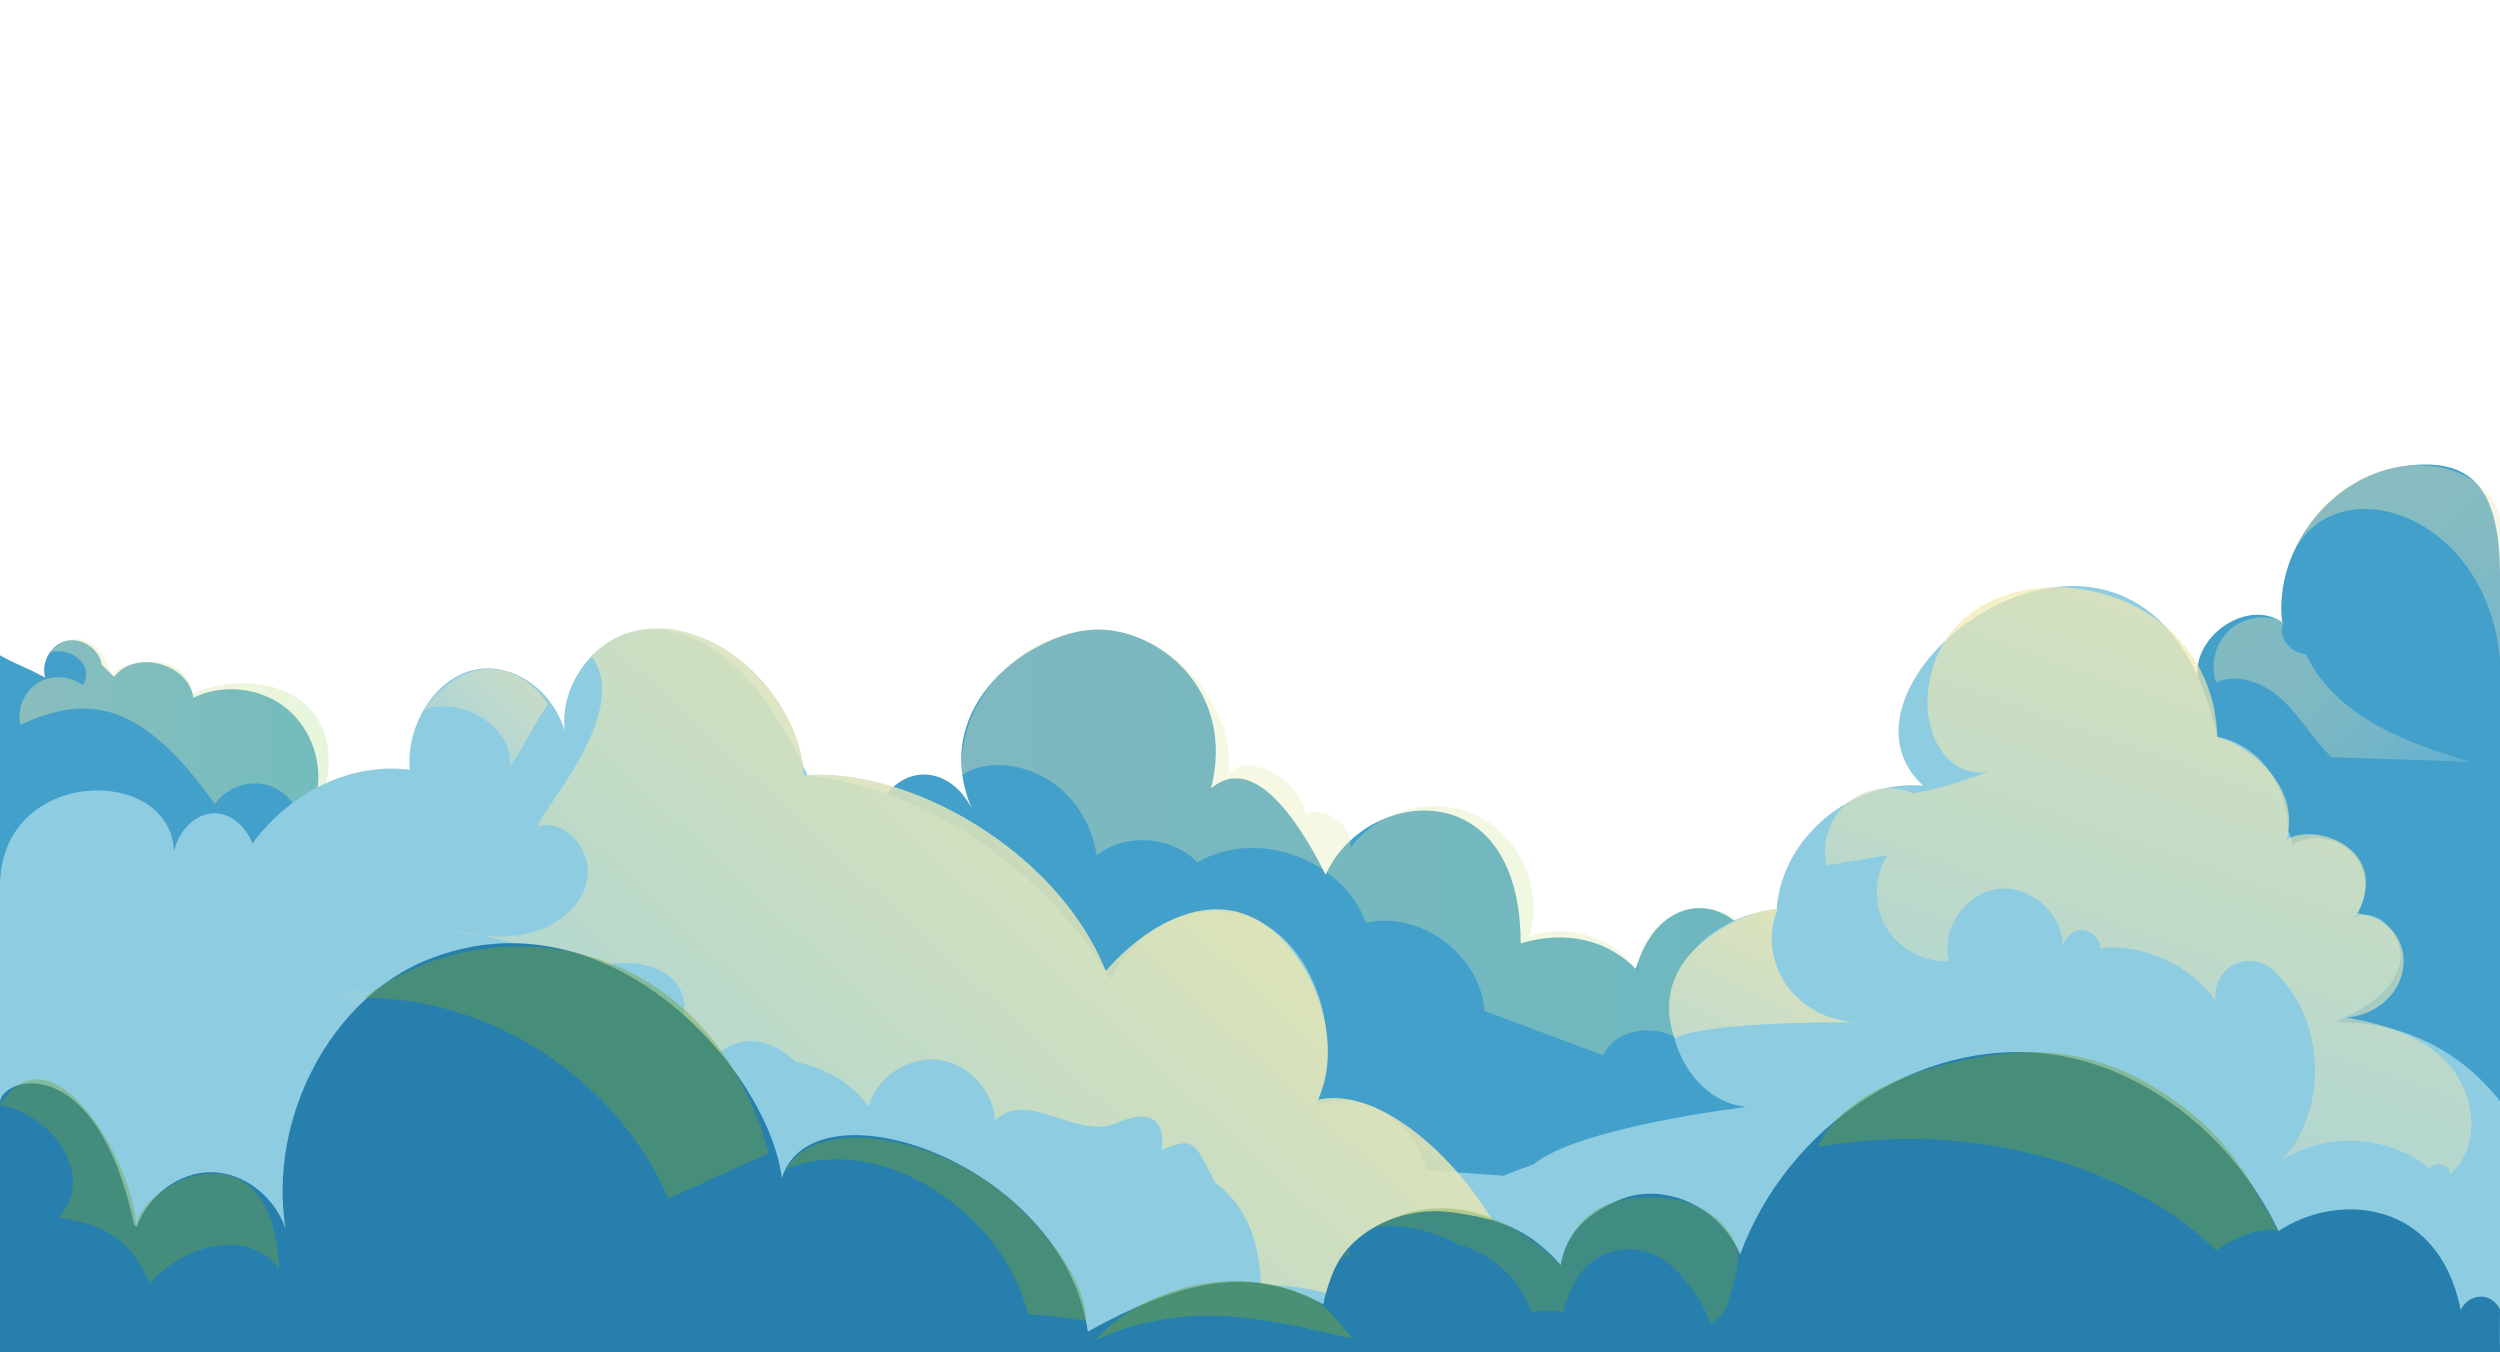 <?xml version="1.0" encoding="utf-8"?>
<!-- Generator: Adobe Adobe Illustrator 24.2.0, SVG Export Plug-In . SVG Version: 6.00 Build 0)  -->
<svg version="1.1" xmlns="http://www.w3.org/2000/svg" xmlns:xlink="http://www.w3.org/1999/xlink" x="0px" y="0px" width="2940px"
	 height="1590px" viewBox="0 0 2940 1590" style="enable-background:new 0 0 2940 1590;" xml:space="preserve">
<style type="text/css">
	.st0{display:none;}
	.st1{display:inline;fill:url(#SVGID_1_);}
	.st2{fill:#43A0CB;}
	.st3{opacity:0.388;fill:url(#SVGID_2_);}
	.st4{opacity:0.329;fill:url(#SVGID_3_);}
	.st5{opacity:0.38;fill:url(#SVGID_4_);}
	.st6{opacity:0.62;fill:url(#SVGID_5_);}
	.st7{opacity:0.341;fill:url(#SVGID_6_);}
	.st8{fill:#8ECCE2;}
	.st9{opacity:0.878;fill:url(#SVGID_7_);}
	.st10{opacity:0.878;fill:url(#SVGID_8_);}
	.st11{opacity:0.878;fill:url(#SVGID_9_);}
	.st12{opacity:0.878;fill:url(#SVGID_10_);}
	.st13{opacity:0.878;fill:url(#SVGID_11_);}
	.st14{opacity:0.671;fill:url(#SVGID_12_);}
	.st15{fill:#267FAD;}
	.st16{opacity:0.42;fill:#72A336;}
	.st17{opacity:0.4;fill:#72A336;}
	.st18{opacity:0.471;fill:#72A336;}
	.st19{opacity:0.349;fill:#72A336;}
	.st20{display:inline;opacity:0.169;fill:#F7EB9C;}
	.st21{display:inline;fill:#F7EB9C;}
	.st22{display:inline;fill:#F7EB9C;stroke:#F6E88C;stroke-miterlimit:10;}
	.st23{display:inline;fill:#44A0C8;}
	.st24{display:inline;opacity:0.729;fill:url(#SVGID_13_);}
	.st25{display:inline;fill:url(#SVGID_14_);}
	.st26{display:inline;fill:url(#SVGID_15_);}
	.st27{display:inline;opacity:0.09;fill:url(#SVGID_16_);}
	.st28{display:inline;fill:#8ECCE2;}
</style>
<g id="BG" class="st0">
	<linearGradient id="SVGID_1_" gradientUnits="userSpaceOnUse" x1="1470" y1="-60.377" x2="1470" y2="1716.378">
		<stop  offset="0" style="stop-color:#356AAB"/>
		<stop  offset="0.122" style="stop-color:#3772A5"/>
		<stop  offset="0.372" style="stop-color:#458893"/>
		<stop  offset="0.727" style="stop-color:#6AAC6A"/>
		<stop  offset="1" style="stop-color:#8BCE39"/>
	</linearGradient>
	<path class="st1" d="M2940,1590c0-680.17,0-812.25,0-1590C1777.01,0,1131.53,0,0,0c0,678.86,0,1590,0,1590S1798.54,1590,2940,1590z
		"/>
</g>
<g id="Nubes_bg">
	<path class="st2" d="M2940,678.34c0-103.49-31.78-142.42-115.85-129.81c-84.07,12.61-150.03,98.6-140.42,183.07
		c-44.77-30.41-115.33,24.87-96.51,75.62c-70.63,32.64-124.68,99.14-142.18,174.96c-69.27-9.24-137.62,58.66-128.84,127.99
		c-91.13,127.78-179.85,326.42-212.9,479.85c746.73,0,836.7,0,836.7,0"/>
	<path class="st2" d="M2267.34,1221.2c-68.09-1.79-127.19-19.58-195.28-21.37c24.66-136.29-112.02-184.15-148.28-60.31
		c-44.32-44.32-99.17-41.13-135.48-30.03c0-203.49-183.33-183.3-229.32-80.82c-36.53-72.67-87.22-141.48-134.74-101.62
		c29.42-116.58-63.11-189.13-137.14-186.6c-71.54,2.44-195.52,86.27-144.82,209.31c-23.09-43.83-69.03-52.2-98.67-17.2
		c-29.64,35-32.94,106.24-6.79,146.46c-54.54-33.23-125.09,2.52-152.49,77.28c21.12,27.42,42.25,54.83,63.37,82.25
		c-50.18-15.89-106.07,14.34-136.1,73.59c-30.02,59.25-32.44,144.1-5.88,206.6c468.66,61.01,939.84,82.89,1410.31,65.48"/>
	<path class="st2" d="M371.53,937.1c9.39-37.54-4.79-79.93-34.88-104.26c-30.09-24.33-74.52-29.32-109.26-12.28
		c-5.65-40.55-68.35-57.12-93.29-24.64c-4.8-4.76-9.61-9.51-14.41-14.27c-2.89-18.49-23.22-32.24-41.45-28.04
		s-30.5,25.45-25.02,43.34C30.14,784.2,23.07,783.43,0,770.67c0,328.19,0,482.75,0,819.33c126.24,0,228.14,0,384.22,0"/>
</g>
<g id="Nubes_bg_highlights">
	<linearGradient id="SVGID_2_" gradientUnits="userSpaceOnUse" x1="22.905" y1="862.425" x2="386.433" y2="862.425">
		<stop  offset="0" style="stop-color:#F9EBAB"/>
		<stop  offset="1" style="stop-color:#BFE8A5"/>
	</linearGradient>
	<path class="st3" d="M372.26,957.92C425.9,826,316.33,778.79,226.35,815.47c-7.44-53.13-85.53-39.3-94.76-22.04
		c-20.56-57.9-56.88-44.42-72.87-26.24c23.43-7.71,53.52,14.96,38.69,38.65c-14.89-11.6-37.13-12.69-53.08-2.6
		c-15.95,10.09-24.5,30.64-20.41,49.07c75.7-34.39,139.85-32.67,228.79,93.52c12.99-19.18,38.67-28.75,61.04-22.76
		c22.38,5.99,39.83,27.11,41.51,50.21C362.02,965.64,376.24,967.04,372.26,957.92z"/>
	<linearGradient id="SVGID_3_" gradientUnits="userSpaceOnUse" x1="1130.996" y1="1033.169" x2="2155.489" y2="1033.169">
		<stop  offset="0" style="stop-color:#F9EBAB"/>
		<stop  offset="1" style="stop-color:#BFE8A5"/>
	</linearGradient>
	<path class="st4" d="M1444.64,916.32c10.3-87.22-66.22-174.59-154.04-175.86c-87.82-1.27-166.85,83.83-159.08,171.32
		c37.27-28.62,139.62-9.77,158.3,93.69c34.36-26.39,88.33-22.41,118.47,8.72c68.84-40.92,170.89-4.31,198.02,71.05
		c64.11-14.78,135.02,37.9,139.38,103.54c46.52,17.39,93.03,34.79,139.55,52.18c19.83-42.79,95.7-37.32,109.18,7.88
		c55.11-11.03,115.75,22.33,135.94,74.78c-36.5,12.48-78.66-28.46-67.27-65.31c11.4-36.85,69.31-46.84,92.39-15.93
		c-44.3-12.4-78.05-55.63-79.33-101.61c-1.09-38.94-37-73.54-75.95-73.19s-74.22,35.61-74.6,74.56
		c-26.86-39.71-82.13-57.42-127.07-40.7c16.82-53.45-10.36-117.17-60.58-142.01s-117.36-7.8-149.65,37.99
		c2.79-26.28-27.83-49.8-52.51-40.33C1524.46,905.61,1449.82,882.29,1444.64,916.32z"/>
	<linearGradient id="SVGID_4_" gradientUnits="userSpaceOnUse" x1="2699.747" y1="493.148" x2="3043.858" y2="879.766">
		<stop  offset="0" style="stop-color:#F9EBAB"/>
		<stop  offset="0.222" style="stop-color:#F7EAAD"/>
		<stop  offset="0.392" style="stop-color:#F0E8B2"/>
		<stop  offset="0.544" style="stop-color:#E3E4BA"/>
		<stop  offset="0.687" style="stop-color:#D1DFC5"/>
		<stop  offset="0.822" style="stop-color:#BAD8D1"/>
		<stop  offset="0.95" style="stop-color:#9CD0DD"/>
		<stop  offset="1" style="stop-color:#8ECCE2"/>
	</linearGradient>
	<path class="st5" d="M2940,607.43c-25.79-86.15-190.85-88.28-244.88,46.78c46.42-107.04,227.84-55.77,244.88,120.56
		C2940.07,773.6,2940.24,608.24,2940,607.43z"/>
	<linearGradient id="SVGID_5_" gradientUnits="userSpaceOnUse" x1="2632.976" y1="714.801" x2="2853.557" y2="957.734">
		<stop  offset="0" style="stop-color:#F9EBAB"/>
		<stop  offset="0.235" style="stop-color:#F7EAAD"/>
		<stop  offset="0.404" style="stop-color:#F0E8B2"/>
		<stop  offset="0.553" style="stop-color:#E4E4B9"/>
		<stop  offset="0.69" style="stop-color:#D3DFC4"/>
		<stop  offset="0.818" style="stop-color:#BCD8D0"/>
		<stop  offset="0.939" style="stop-color:#9FD1DC"/>
		<stop  offset="1" style="stop-color:#8ECCE2"/>
	</linearGradient>
	<path style="opacity:0.341;fill:url(#SVGID_5_);" d="M2685.83,731.33c-20.49-9.76-46.67-5.99-63.58,9.14
		c-16.91,15.13-23.55,40.73-16.12,62.17c26.34-12.31,58.12,1.38,79.14,21.46c21.02,20.08,35.62,46.11,56.54,66.3
		c54.05,1.82,108.11,3.64,162.16,5.46c-37.73-11.99-75.78-24.11-110.23-43.62c-34.45-19.51-65.49-47.2-82.1-83.14
		C2692.26,768.48,2677.08,745.89,2685.83,731.33z"/>
</g>
<g id="Nubes_medio">
	<g>
		<g>
			<path class="st8" d="M1765.91,1382.39c-29.49-2.01-58.99-4.03-88.48-6.04c-15.11-61.08-79.54-98.34-130.51-75.47
				c32.28-73.13,5.25-173.67-57.09-212.36c-62.34-38.68-149.15-8.78-183.35,63.15c-78.94-129.17-218.57-225.6-356.44-239.43
				c-19.53-40.83-40.72-80.79-69.55-113.05c-34.98-39.15-83.66-65.89-131.61-57.14c-47.95,8.74-90.74,61.04-84.93,117.11
				c-14.87-49.91-64.26-82.15-108.61-70.91s-77.75,64.46-73.44,117.04c-68.83-8.97-140.16,25.64-185.03,86.63
				c-7.73-19.87-24.94-35.17-43.87-35.54c-22.47-0.43-43.12,20.27-48.46,45.25C201.88,898.82,0,900.65,0,1042.14
				c0,339.48-3.3,413.3,0,547.86c120.43,0,189.27-2.94,343.24-14.31c13.33-0.98,25.62-6.67,36.88-15.97
				c2.34,0.17,4.67,0.35,7.01,0.51c35.37-6,71.25-3.53,106.78-0.42c31.51,2.33,63.02,4.67,94.48,7.65
				c20.58-0.34,37.86,0.58,50.5,16.38c121.75-13.9,247.41-15.81,368.82-1.16c68.14,8.22,248.61,7.67,252.57,7.32
				c138.27-12.25,465.91-3.2,537.9-0.59c30.69,1.11,61.4-4.01,92.12-4.14c11.31-0.05,22.62,0.29,33.91,0.97
				c2.8-3.3,4.46-6.82,4.92-10.55C1943.77,1455.95,1867.78,1406.37,1765.91,1382.39z"/>
		</g>
	</g>
	<g>
		<g>
			<path class="st8" d="M2746.29,1202.41c30.64-14.65,64.23-32.51,74.81-64.79c10.58-32.27-24.14-75.12-53.31-57.74
				c17.63-20.18,18.05-53.27,0.93-73.89c-17.12-20.62-49.72-26.3-72.8-12.68c-1.33-6.33-3.19-12.53-5.51-18.54
				c-0.06-41.58-22.86-83.96-61.14-101.31c-6.99-3.17-14.27-5.39-21.68-6.75c-80.1-367.34-485.5-71.06-345.95,57.28
				c-77.96-7.13-156.33,52.48-170.28,129.51c-0.95,5.23-1.58,10.48-1.92,15.75c-47.38,4.82-92.4,29.88-113.76,72.07
				c-31.53,62.28,8.44,152.83,77.82,160.52c0,0-197.33,23.33-250.34,67.58c-78.06,27.17-151.83,68.2-217.39,124.59
				c-137.34,118.14-241.13-4.37-391.95,95.99c580.45,0,991.45,0,1613.39,0c16.94,0.75,132.79,0,132.79,0c0-126.74,0-279.79,0-295.21
				C2892.43,1234.61,2823.32,1200.26,2746.29,1202.41z"/>
		</g>
	</g>
</g>
<g id="Nubes_Medio_Highlights">
	<linearGradient id="SVGID_6_" gradientUnits="userSpaceOnUse" x1="1184.137" y1="596.105" x2="406.556" y2="1207.971">
		<stop  offset="0" style="stop-color:#F9EBAB"/>
		<stop  offset="0.135" style="stop-color:#F3E9B0"/>
		<stop  offset="0.349" style="stop-color:#E2E4BB"/>
		<stop  offset="0.614" style="stop-color:#C4DBCB"/>
		<stop  offset="0.918" style="stop-color:#9BCFDD"/>
		<stop  offset="1" style="stop-color:#8ECCE2"/>
	</linearGradient>
	<path style="opacity:0.878;fill:url(#SVGID_6_);" d="M568.89,1100.69c-14.77-2.94-29.76-4.85-44.85-5.62
		C538.86,1097.35,553.89,1099.61,568.89,1100.69z"/>
	<linearGradient id="SVGID_7_" gradientUnits="userSpaceOnUse" x1="1565.82" y1="829.394" x2="580.82" y2="1889.354">
		<stop  offset="0" style="stop-color:#F9EBAB"/>
		<stop  offset="1" style="stop-color:#8ECCE2"/>
	</linearGradient>
	<path class="st9" d="M1550.02,1293.3c31.04-66.9-3.59-167.71-65.45-207.85c-61.86-40.14-135.76,0.84-184.2,56.45
		c-57.77-144.23-235.55-240.92-354.99-230.09c-4.23-91.2-100.35-185.74-190.51-171.42c-24.4,3.88-43.78,15.11-59.29,31.43
		c0.88,0.99,1.7,2.06,2.45,3.21c42.57,65.59-64.01,180.89-65.59,196.23c32.22-8.24,63.42,27.9,58.52,60.8
		c-4.9,32.9-35.55,57.17-67.84,65.12c-17.73,4.37-35.95,4.82-54.22,3.51c38.9,7.75,76.3,22.78,110.13,43.64
		c102.3-40.61,165.12,31.44,97.99,91.14c11.3,15.83,21.17,32.67,29.37,50.38c5.51-5.76,11.53-10.88,17.96-15.38
		c0.1-0.27,0.19-0.53,0.3-0.8c1.94-4.74,3.54-10.03,6.1-14.45c4.43-7.64,11.02-14.06,17.99-19.36c14.17-10.78,31.8-14.01,48.97-9.54
		c14,3.64,27.38,11.93,37.66,22.38c34.08,6.49,65.75,24.27,85.98,52.71c9.54-34.32,45.91-58.97,81.32-55.12
		c35.41,3.85,65.63,35.74,67.58,71.31c38.09-37.45,96.66,23.77,143.8,2.9c61.02-27.01,53.19,28.06,51.95,31.98
		c41.46-18.35,39.89-4.69,63.43,38.93c11.21,8.04,20.89,18.07,28.76,30.05c11.64,17.72,18.62,38.94,21.88,59.79
		c1.6,10.19,2.54,20.37,2.89,30.56c81.41-7.9,224.58,69.13,313.38,63.58C1809.88,1462.14,1655.25,1269.64,1550.02,1293.3z"/>
	<linearGradient id="SVGID_8_" gradientUnits="userSpaceOnUse" x1="701.151" y1="1158.932" x2="388.173" y2="1290.704">
		<stop  offset="0" style="stop-color:#F9EBAB"/>
		<stop  offset="0.109" style="stop-color:#E5E5B9"/>
		<stop  offset="0.297" style="stop-color:#C7DCCA"/>
		<stop  offset="0.483" style="stop-color:#AFD5D5"/>
		<stop  offset="0.664" style="stop-color:#9DD0DD"/>
		<stop  offset="0.839" style="stop-color:#92CDE1"/>
		<stop  offset="1" style="stop-color:#8ECCE2"/>
	</linearGradient>
	<path class="st10" d="M657.71,1261.72c-26.34-72.59-109.05-119.83-184.95-105.64c5.61,11.8,11.22,23.6,16.83,35.4
		c-29-23.5-68.97-32.83-105.38-24.59c86.78,32.39,168.4,78.58,240.85,136.3c10.72,8.54,28.67,5.37,35.82-6.33
		C668.03,1285.16,660.37,1269.05,657.71,1261.72z"/>
	<linearGradient id="SVGID_9_" gradientUnits="userSpaceOnUse" x1="684.862" y1="730.851" x2="443.535" y2="972.179">
		<stop  offset="0" style="stop-color:#F9EBAB;stop-opacity:0.82"/>
		<stop  offset="0.446" style="stop-color:#C6DBCB;stop-opacity:0.9"/>
		<stop  offset="0.817" style="stop-color:#9ED0DC;stop-opacity:0.967"/>
		<stop  offset="1" style="stop-color:#8ECCE2"/>
	</linearGradient>
	<path class="st11" d="M644.57,828.06c-17.78,24.82-27,48.64-44.78,73.46c4.72-46.55-59.17-84.59-102.04-65.85
		C552.14,759.74,615.64,784.33,644.57,828.06z"/>
	<linearGradient id="SVGID_10_" gradientUnits="userSpaceOnUse" x1="2169.232" y1="987.912" x2="1843.656" y2="1643.886">
		<stop  offset="0" style="stop-color:#F9EBAB"/>
		<stop  offset="0.06" style="stop-color:#F2E9B0"/>
		<stop  offset="0.508" style="stop-color:#BED9CF"/>
		<stop  offset="0.834" style="stop-color:#9CD0DD"/>
		<stop  offset="1" style="stop-color:#8ECCE2"/>
	</linearGradient>
	<path class="st12" d="M2090.88,1068.62c-34.87,2.18-76.32,25.09-100.45,50.35c-24.13,25.26-35.48,59.7-21.87,100.09
		c2.92,8.67-11.88-17.01,213.62-17.01c-31.47-1.09-63.04-17.64-81.15-43.39C2082.9,1132.91,2077.65,1098.56,2090.88,1068.62z"/>
	<linearGradient id="SVGID_11_" gradientUnits="userSpaceOnUse" x1="2673.659" y1="741.328" x2="2301.718" y2="1805.927">
		<stop  offset="0" style="stop-color:#F9EBAB"/>
		<stop  offset="1" style="stop-color:#8ECCE2"/>
	</linearGradient>
	<path style="opacity:0.671;fill:url(#SVGID_11_);" d="M2249.85,932.93c-25.04-10.99-56.13-6.6-77.14,10.91
		c-21.01,17.51-30.94,47.29-24.65,73.9c23.85-4.01,47.7-8.02,71.55-12.04c-15.95,24.94-16.67,58.83-1.79,84.42
		c14.88,25.6,44.67,41.75,74.24,40.23c-9.85-37.49,19.24-80.27,57.72-84.91c38.49-4.64,76.9,30.01,76.24,68.77
		c0.77-11.05,11.09-20.56,22.16-20.43s21.17,9.88,21.68,20.94c52.17-4.95,106.14,20.07,136.08,63.08
		c-3.21-16.39,5.03-34.39,19.53-42.67c14.51-8.28,34.2-6.21,46.67,4.89c62.27,55.44,67.72,163.01,11.37,224.46
		c52.2-34.15,126.57-29.74,174.37,10.34c4.27-10.74,24.55-5.24,22.81,6.18c39.46-31.81,30.32-98.95-5.9-134.4
		c-36.22-35.45-89.19-46.76-139.4-53.67c35.7,12.95,80.03-10.6,89.28-47.44c9.25-36.83-14.77-66.2-52.36-71.65
		c39.98-75.13-49.47-107.73-83.51-86.29c17.63-60.61-41.03-109.86-81.21-120.88c-6.81-210.66-320.51-236.81-340.25-54.02
		c-5.36,49.66,21.17,102.03,70.63,95.07C2310.64,917.57,2283.3,927.39,2249.85,932.93z"/>
</g>
<g id="Nubes_frente">
	<path class="st15" d="M919.46,1385.35c-16.7-128.27-205.23-341.55-416.53-256.81c-113.53,45.53-187.8,186.01-167.15,316.12
		c-13.38-38.42-49.65-65.91-87.29-66.17c-37.64-0.26-74.22,26.73-88.05,64.96c-32.6-36.94-87.38-47.86-129.83-25.89
		c-6.71,3.47-7.99,4.73-13.85,9.64c0,15.2-0.72,69.19,0,72.12c19.61-1.08,1132.11,76.37,1263.66,76.37
		C1260.78,1370.61,956.72,1265.81,919.46,1385.35z"/>
	<path class="st15" d="M2700.7,1501.31c-42.35-137.37-160.99-246.41-293.78-262.11c-149.61-17.68-304.47,83.72-360.55,236.1
		c-23.21-56.6-90.02-86.48-142.95-63.92c-40.36,17.2-66.74,42.73-69.44,89.47C1847.34,1500.85,2693.41,1501.31,2700.7,1501.31z"/>
	<path class="st15" d="M2940,1539.87c-10.39-21.01-36.1-19.24-46.2,0.54c-35.6-175.36-233.83-126.59-254.92-39.13
		c-163.96-86.17-402.33-78.72-633.37-10.05c-38.61-34.13-130.74-36.84-170.06-3.53c-37.61-42.53-72.22-54.45-128.48-62.06
		s-119.54,19.89-140.17,72.78c-20.63,52.89-19.25,92.24,37.52,91.57c0,0,873.82,0,1335.68,0c0.21-0.79-0.19-2.06,0-2.83
		C2939.51,1585.51,2940,1539.87,2940,1539.87z"/>
	<path class="st15" d="M1634.47,1590.33c-118.18-104.55-204.66-107.79-356.86-23.46c-137.54-233.03-399.82-96.09-665.74-96.09
		c-51.93-87.98-187.29-48.92-283.74-15.22c-96.45,33.7-171.94,33.25-157.78,134.43C170.35,1590,1348.71,1590.33,1634.47,1590.33z"/>
	<path class="st15" d="M216.87,1479.74c29.82-14.34,119.69,110.42,86.6,110.42C26.21,1590.17,0,1590,0,1590
		c0-45.91,0-170.25,0-293.17c0-29.63,112.74-66.06,157.9,143.85"/>
</g>
<g id="Nubes_frente_highlights">
	<path class="st16" d="M904.07,1356.19c-39.39,17.77-78.78,35.54-118.17,53.31c-59.83-138.82-206.34-235.62-357.51-236.19
		c77.84-59.15,185.69-76.43,278.11-44.55S873.2,1240.72,904.07,1356.19z"/>
	<path class="st16" d="M1208.77,1545.95c24.34,0,65.03,7.37,68.31,7.37c0-59.71-70.73-129.68-103.2-154.68
		c-75.26-57.95-207.94-90.32-250.3-23.56C1037.6,1328.21,1182.55,1429.89,1208.77,1545.95z"/>
	<path class="st16" d="M2681.37,1451.26c-37.23-67.41-61.23-112.8-124.15-157.19c-62.92-44.39-127.24-63.82-203.7-54.64
		c-76.46,9.18-183.54,39.54-215.99,109.37c219.53-37.68,392.05,45.18,468.73,121.86
		C2641.56,1444.43,2682.72,1441.36,2681.37,1451.26z"/>
	<path class="st17" d="M160.45,1443.45C157.4,1365.98,59.71,1201.3,0,1299.82c58.41,8.58,115.16,82.21,68.47,132.25
		c55.27,7.69,85.55,25.55,107.38,76.9c50.62-54.26,124.26-59.43,152.32-16.22C320.94,1308.75,160.45,1393.89,160.45,1443.45z"/>
	<path class="st18" d="M1548.95,1530.05c-81.88-45.35-198.13-22.51-261.62,46.25c102.84-46.76,191.42-29.1,303.32-1.78
		C1590.64,1574.52,1561.41,1536.95,1548.95,1530.05z"/>
	<path class="st19" d="M1586.64,1469.16c-3.25,3.65-6.27,7.44-9.05,11.33c2.53-1.34,5.24-2.54,7.97-3.21
		c0.69-0.29,1.38-0.56,2.07-0.84C1586.96,1474.04,1586.63,1471.56,1586.64,1469.16z"/>
	<path class="st19" d="M2043.06,1468c-19.58-51.65-74.59-64.23-122.08-59.24c-47.49,5-75.18,32.32-85.53,78.94
		c-80.77-80.77-163.81-78.52-218.06-44.47c13.71-2.21,27.79-1.26,41.53,0.89c15.48,2.43,30.11,7.66,44.46,13.82
		c3.65,1.57,7.17,3.3,10.58,5.18c4.9,1.28,9.71,2.9,14.42,4.85c18.41,7.66,34.67,18.87,48.21,33.58
		c8.45,9.18,14.81,19.97,20.13,31.22c1.53,3.24,3.06,6.64,4.45,10.15c10.5-1.76,22.53-2.22,37.42,0.16
		c1.22-6.99,3.63-13.84,6.52-20.54c0.71-1.64,1.42-3.29,2.21-4.89c0.05-0.09,0.09-0.19,0.13-0.29c0.91-2.91,0.56-1.27,0,0
		c-0.13,0.4-0.27,0.87-0.45,1.46c0.98-3.26,2.63-6.5,4.13-9.56c1.81-3.69,4-7.13,6.48-10.4c12.85-16.94,29.81-27.02,51.07-29.22
		c17.34-1.79,36.7,3.75,50.69,14.04c8.94,6.58,16.37,14.52,22.79,23.31c7.9,8.74,14.81,18.58,20.25,28.77
		c1.55,2.91,2.96,5.88,4.29,8.9c1.01,2.4,2.02,4.79,3.03,7.19c0,0.01,0.01,0.02,0.01,0.03c-0.04-0.2,0.11,0,0.48,0.68
		c0.38,0.64,0.74,1.3,1.07,1.97c0.29,0.57,0.56,1.14,0.83,1.71c7.85-4.41,13.39-9.04,15.2-13.15
		C2034.89,1525.9,2048.59,1482.58,2043.06,1468z"/>
</g>
<g id="Luna" class="st0">
	<ellipse class="st20" cx="2521.65" cy="357.42" rx="107" ry="106"/>
	<path class="st21" d="M2603.37,425.83c-22.81,32.27-87.31,49.41-130.69,25.86c119.27,11.7,180.13-102.22,93.8-187.74
		C2601.65,276.33,2658.41,347.97,2603.37,425.83z"/>
</g>
<g id="Estrellas" class="st0">
	<circle class="st22" cx="539.61" cy="482.91" r="6.85"/>
	<circle class="st22" cx="170.35" cy="662.03" r="5.5"/>
	<circle class="st22" cx="1358" cy="201.62" r="13.5"/>
	<circle class="st22" cx="1609.32" cy="883.51" r="5"/>
	<circle class="st22" cx="2213.66" cy="471.92" r="8.5"/>
	<circle class="st22" cx="2785.2" cy="423.78" r="13.5"/>
	<circle class="st22" cx="942.16" cy="610.25" r="14"/>
	<circle class="st22" cx="1527.34" cy="393.21" r="2.5"/>
	<circle class="st22" cx="121.86" cy="273.56" r="5.5"/>
	<ellipse class="st22" cx="372.81" cy="554.82" rx="1.31" ry="1.22"/>
	<circle class="st22" cx="2040.8" cy="786.77" r="10"/>
	<ellipse class="st22" cx="2361.62" cy="671.94" rx="4.87" ry="8.67"/>
	<circle class="st22" cx="2627.32" cy="566.62" r="1.5"/>
	<circle class="st22" cx="32.48" cy="320.32" r="2.75"/>
	<ellipse class="st22" cx="1107.99" cy="369.99" rx="7" ry="6"/>
	<circle class="st22" cx="1437.1" cy="685.62" r="5"/>
	<circle class="st22" cx="2364.05" cy="101.43" r="2.43"/>
</g>
<g id="Nubes_top" class="st0">
	<path class="st23" d="M201.04,0c60.19,12.25-188.94-27.75-7.16,58.12c93.66,44.24-79.5,98.47-193.89,163.77
		c0.18,4.24,0.12,75.03,0,82.26c183.56-56.91,348.25-115.13,355.66-80.12c5.81,27.46-168.09,116-236.86,184.81
		c130.11-4.14,229.49-119.78,341.52-172.18c68.73-32.14,135.96-22.98,215.23-36.62c79.27-13.64,139.36-54.67,123.32-113.48
		C881.04,96.44,968.69,54.59,990-4.71L201.04,0z"/>
	<linearGradient id="SVGID_12_" gradientUnits="userSpaceOnUse" x1="519.944" y1="223.833" x2="-8.756" y2="1091.797">
		<stop  offset="0" style="stop-color:#45A1C9"/>
		<stop  offset="0.197" style="stop-color:#4AA4CB"/>
		<stop  offset="0.444" style="stop-color:#58ACCF"/>
		<stop  offset="0.718" style="stop-color:#6FBAD7"/>
		<stop  offset="1" style="stop-color:#8ECCE2"/>
	</linearGradient>
	<path style="display:inline;opacity:0.729;fill:url(#SVGID_12_);" d="M629.81,182.04C563.6,200.1,288.65,387.52,232.91,419.7
		c46.54-3.6,131.47-25.35,106.25,15.2C247.68,582.04-22.61,619.49-0.32,675.49c31.05,78,757.37-343.23,703.41-343.23
		C394.99,360.18,661.76,173.33,629.81,182.04z"/>
	<linearGradient id="SVGID_13_" gradientUnits="userSpaceOnUse" x1="365.78" y1="379.395" x2="98.4" y2="818.351">
		<stop  offset="0" style="stop-color:#45A1C9"/>
		<stop  offset="0.197" style="stop-color:#4AA4CB"/>
		<stop  offset="0.444" style="stop-color:#58ACCF"/>
		<stop  offset="0.718" style="stop-color:#6FBAD7"/>
		<stop  offset="1" style="stop-color:#8ECCE2"/>
	</linearGradient>
	<path style="display:inline;fill:url(#SVGID_13_);" d="M241.02,601.18c21.13-39.06,42.25-78.13,63.38-117.19
		c-56.39,48.38-112.77,96.75-169.16,145.13c46.05-2.39,87.61-29.48,119.69-62.61s56.77-72.57,85.64-108.52
		c28.87-35.96,63.57-69.51,107.19-84.46c-24.49-14.06-56.9-2.31-76.49,18.03c-19.59,20.34-30.14,47.42-43.38,72.36
		s-31.48,49.72-58.34,58.44"/>
	<linearGradient id="SVGID_14_" gradientUnits="userSpaceOnUse" x1="369.139" y1="306.994" x2="259.163" y2="487.541">
		<stop  offset="0" style="stop-color:#4397BC"/>
		<stop  offset="0.197" style="stop-color:#489ABE"/>
		<stop  offset="0.444" style="stop-color:#56A4C5"/>
		<stop  offset="0.718" style="stop-color:#6FB5D1"/>
		<stop  offset="1" style="stop-color:#8ECCE2"/>
	</linearGradient>
	<path class="st25" d="M354.19,389.28c-29.29,5.18-58.58,10.37-87.87,15.55c48.18-31.79,96.36-63.59,144.55-95.38
		C389.55,337.8,368.24,366.13,354.19,389.28z"/>
	<linearGradient id="SVGID_15_" gradientUnits="userSpaceOnUse" x1="326.534" y1="70.381" x2="16.822" y2="578.832">
		<stop  offset="0" style="stop-color:#8ECCE2"/>
		<stop  offset="1" style="stop-color:#8ECCE2"/>
	</linearGradient>
	<path style="display:inline;opacity:0.09;fill:url(#SVGID_15_);" d="M0,304.15c119.63-57.88,237.34-87.69,370.08-94.15
		c-81.47,63.31-162.95,126.63-244.42,189.94c138.44-58.23,266.87-140.19,377.99-241.23c19.77-17.98,0.44-58.26-25.96-54.09
		c-95.43,15.11-190.86,30.21-286.29,45.32c33.48,7.65,70.08-16.03,79.49-49.05c9.41-33.02-7.3-70.78-36.66-88.58
		s-68.6-16.03-97.97,1.75c31.38,4.9,79.95,35.8,83.81,67.33s-37.31,60.95-66.58,73.28c-61.5,25.9-91.94,44.81-153.43,70.71"/>
</g>
<g id="Pajaritos" class="st0">
	<path class="st28" d="M2049.36,284.56c-13.85-2.44-28.78-1.22-41.1,6.71c-4.49,2.93-8.62,6.47-12.56,10.23
		c-1.91-1.89-3.85-3.74-5.87-5.48c-7.19-6.14-15.21-11-23.29-15.55c-6.75-3.93-13.87-7.05-21.11-9.67
		c-4.87-1.27-9.87-1.94-14.83-2.71c-1.77-0.22-3.53-0.47-5.3-0.65c0.84,0.28,1.67,0.59,2.5,0.89c5.18,1.83,10.32,3.8,15.42,5.87
		c3.37,1.7,6.53,3.86,9.79,5.83c6.86,4.13,13.29,9.07,19.91,13.64c7.25,5.06,10.6,7.33,16.13,13.07c0.42,0.36,1.33,1.4,1.67,1.74
		c0.26,0.42,0.54,0.84,0.84,1.24c1.48,2.1,4.38,2.89,6.55,1.69c2.03-1.07,3.52-3.13,5.34-4.6c6.2-5.84,12.12-10.27,21.34-13.12
		c10.22-3.39,17.41-3.52,28.9-3.51c7.4,0.09,14.81,0.28,22.17,1.29C2067.29,288.12,2058.35,286.03,2049.36,284.56z"/>
	<path class="st28" d="M2129.97,363.33c-2.4-0.54-4.85-0.76-7.29-0.95c-5.77-0.36-11.64-0.09-17.28,1.35
		c-4.07,1.08-7.59,3.35-11.14,5.64c-0.37-0.39-0.79-0.83-0.99-1.09c-2.97-2.71-5.9-5.59-9.25-7.71c-2.57-1.28-5.28-2.16-7.93-3.19
		c-6.14-2.24-12.65-3.82-19.12-2.79c-0.71,0.11-1.43,0.24-2.14,0.36c1.11,0.2,2.23,0.37,3.34,0.6c2.05,0.47,4.01,1.33,6.04,1.91
		c1.22,0.45,2.38,1.1,3.71,1.84c4.34,2.44,8.74,4.87,12.87,7.73c2.61,2.57,5.1,5.33,7.47,8.17c3.71,4.94,7.71,4.22,11.9,0.45
		c2.09-1.69,4.32-3.12,6.67-4.31c3.37-1.83,14.13-4.75,20.91-5.67c2.64-0.48,5.76-0.06,8.55-0.03
		C2134.2,364.85,2132.12,363.98,2129.97,363.33z"/>
	<path class="st28" d="M294.35,695.14c-8.22,1.19-16.2,3.5-24.05,6.17c-3.81,1.44-7.92,2.67-11.14,5.23
		c-0.16,0.12-0.33,0.22-0.51,0.3c-0.05,0.02-0.12,0.04-0.19,0.06c-0.14-0.04-0.32-0.09-0.49-0.14c-0.36-0.17-1.63-0.72-2.08-0.9
		c-3.63-2.15-15.33-4.47-22.44-4.99c-5.46-0.31-10.93,0.43-16.25,1.61c-0.78,0.2-1.57,0.41-2.35,0.62c0.2,0,0.41-0.01,0.61-0.01
		c6.29-0.08,12.67,0.37,18.76,1.99c5.3,1.68,10.72,3,15.86,5.14c-0.25-0.1-0.5-0.21-0.75-0.31c3.23,1.15,6.26,3.78,9.84,3.38
		c1.81-0.21,3.36-1.27,4.63-2.53c0.69-0.44,2.5-1.62,2.99-1.83C275.86,704.12,284.98,699.37,294.35,695.14z"/>
</g>
</svg>
